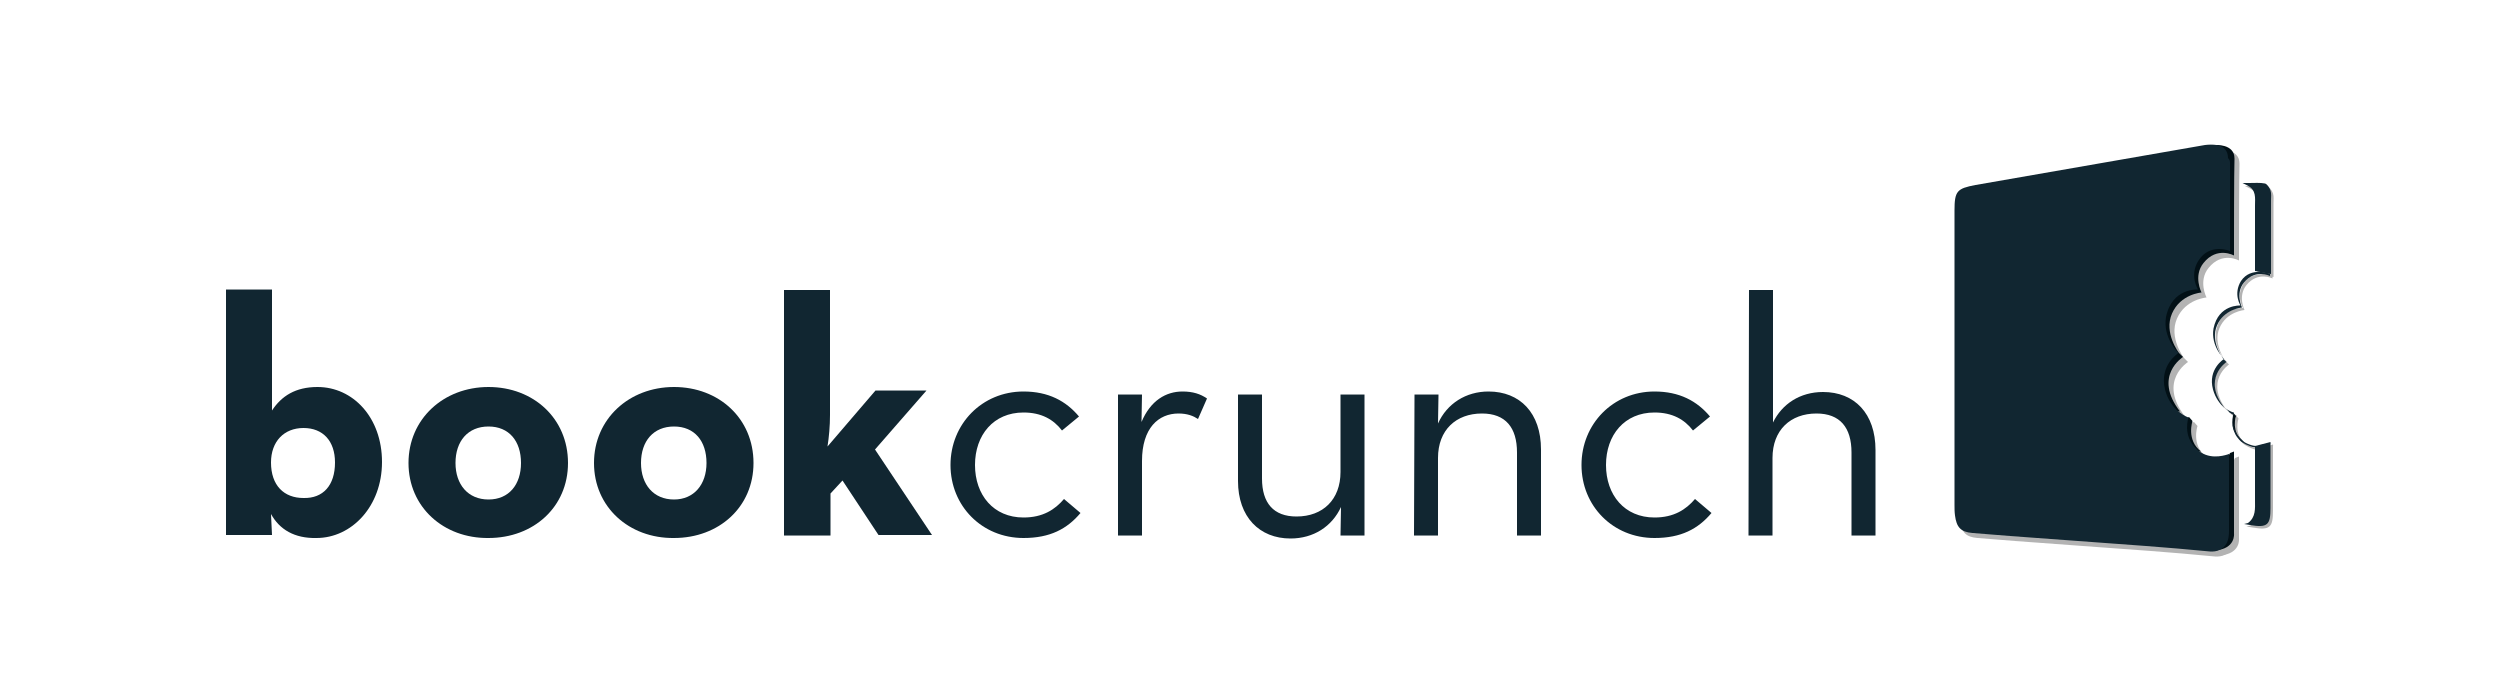 <?xml version="1.0" encoding="utf-8"?>
<!-- Generator: Adobe Illustrator 19.1.0, SVG Export Plug-In . SVG Version: 6.00 Build 0)  -->
<svg version="1.1" id="Layer_1" xmlns="http://www.w3.org/2000/svg" xmlns:xlink="http://www.w3.org/1999/xlink" x="0px" y="0px"
	 viewBox="-47 351.8 500 138.2" style="enable-background:new -47 351.8 500 138.2;" xml:space="preserve">
<style type="text/css">
	.st0{opacity:0.3;}
	.st1{fill:#021016;}
	.st2{fill:#112631;}
</style>
<g>
	<g>
		<g>
			<g class="st0">
				<path d="M402.2,440.7c-2.6-2-1.5-5.2-1.5-5.2l-0.5-0.6c0,0-0.6,2.2,0.3,3.9C401.4,440.5,402.2,440.7,402.2,440.7z"/>
				<path d="M398.5,433.9c0.5,0.4,1.1,0.7,1.7,0.9h0.1v0.1c-0.3,1-0.3,2,0,3c0.1,0.2,0.2,0.5,0.3,0.7c0.1,0.2,0.2,0.4,0.4,0.7
					c0.2,0.2,0.3,0.4,0.5,0.6l0.3,0.3l0.3,0.3c0.2,0.2,0.4,0.3,0.6,0.4s0.4,0.2,0.7,0.3c0.5,0.2,1,0.3,1.5,0.3s1,0,1.5-0.1
					c0.2-0.1,0.5-0.1,0.7-0.2l0.7-0.3l-0.7,0.4c-0.2,0.1-0.5,0.2-0.7,0.3c-0.5,0.1-1,0.2-1.5,0.2s-1-0.1-1.5-0.3
					c-0.2-0.1-0.5-0.2-0.7-0.3s-0.5-0.3-0.7-0.4l-0.3-0.2l-0.3-0.3c-0.2-0.2-0.3-0.4-0.5-0.6c-0.1-0.2-0.3-0.4-0.4-0.7
					c-0.1-0.2-0.2-0.5-0.3-0.7c-0.1-0.3-0.1-0.5-0.2-0.8c0-0.3,0-0.5,0-0.8c0-0.5,0.1-1,0.3-1.5v0.1c-0.3-0.1-0.6-0.3-0.9-0.5
					C399,434.3,398.8,434.1,398.5,433.9z"/>
				<path d="M407.6,407.1c0,0-3.9-1.6-5.9,1.4c-1.6,2.6-0.1,4.9-0.1,4.9s-4.4-0.3-5.4,4.6c-0.6,3.5,2.1,6.1,2.1,6.1s-3.3,2-2.2,6.1
					c0.5,1.8,1.5,3,2.3,3.7l0,0c-4.6-5.9,0.4-9.2,0.4-9.2l-0.7-0.7c0,0-2.6-3.4-1.2-6.6c1.4-3.3,5-3.6,5-3.6s-1.4-2.8,0.4-5
					c2.3-2.8,5.2-1.3,5.2-1.3v-0.4H407.6z"/>
				<path d="M404.5,406.6c0-4.4,0-8.7,0-13.1c0-1.5,0.3-3.1-1.5-4l-1-0.5h1.3c1.1,0,2.2-0.1,3.2,0.1c0.4,0.1,0.9,0.8,1.1,1.4
					c0.2,0.6,0.1,1.3,0.1,1.9c0,4.9,0,9.9,0,14.8"/>
				<path d="M407.6,440.7c0,4.4,0,8.8,0,13.2c0,3.4-0.6,4-4.1,3.4l-1.2-0.2l0.8-0.2c1.6-1.2,1.4-2.9,1.4-4.6c0-3.7,0-7.1,0-10.8"/>
			</g>
			<g>
				<g>
					<path class="st1" d="M401.7,440.2c-2.6-2-1.5-5.2-1.5-5.2l-0.5-0.6c0,0-0.6,2.2,0.3,3.9C400.9,439.9,401.7,440.2,401.7,440.2z"
						/>
				</g>
				<g>
					<path class="st2" d="M398,433.4c0.5,0.4,1.1,0.7,1.7,0.9h0.1v0.1c-0.3,1-0.3,2,0,3c0.1,0.2,0.2,0.5,0.3,0.7
						c0.1,0.2,0.2,0.4,0.4,0.7c0.2,0.2,0.3,0.4,0.5,0.6l0.3,0.3l0.3,0.3c0.2,0.2,0.4,0.3,0.6,0.4s0.4,0.2,0.7,0.3
						c0.5,0.2,1,0.3,1.5,0.3s1,0,1.5-0.1c0.2-0.1,0.5-0.1,0.7-0.2l0.7-0.3l-0.7,0.4c-0.2,0.1-0.5,0.2-0.7,0.3
						c-0.5,0.1-1,0.2-1.5,0.2s-1-0.1-1.5-0.3c-0.2-0.1-0.5-0.2-0.7-0.3s-0.5-0.3-0.7-0.4l-0.3-0.2l-0.3-0.3
						c-0.2-0.2-0.3-0.4-0.5-0.6c-0.1-0.2-0.3-0.4-0.4-0.7c-0.1-0.2-0.2-0.5-0.3-0.7c-0.1-0.3-0.1-0.5-0.2-0.8c0-0.3,0-0.5,0-0.8
						c0-0.5,0.1-1,0.3-1.5v0.1c-0.3-0.1-0.6-0.3-0.9-0.5C398.5,433.8,398.2,433.6,398,433.4z"/>
				</g>
				<path class="st2" d="M407.1,406.6c0,0-3.9-1.6-5.9,1.4c-1.6,2.6-0.1,4.9-0.1,4.9s-4.4-0.3-5.4,4.6c-0.6,3.5,2.1,6.1,2.1,6.1
					s-3.3,2-2.2,6.1c0.5,1.8,1.5,3,2.3,3.7l0,0c-4.6-5.9,0.4-9.2,0.4-9.2l-0.7-0.7c0,0-2.6-3.4-1.2-6.6c1.4-3.3,5-3.6,5-3.6
					s-1.4-2.8,0.4-5c2.3-2.8,5.2-1.3,5.2-1.3v-0.4H407.1z"/>
				<g>
					<path class="st2" d="M404,406c0-4.4,0-8.7,0-13.1c0-1.5,0.3-3.1-1.5-4l-1-0.5h1.3c1.1,0,2.2-0.1,3.2,0.1
						c0.4,0.1,0.9,0.8,1.1,1.4s0.1,1.3,0.1,1.9c0,4.9,0,9.9,0,14.8"/>
				</g>
				<g>
					<path class="st2" d="M407.1,440.2c0,4.4,0,8.8,0,13.2c0,3.4-0.6,4-4.1,3.4l-1.2-0.2l0.8-0.2c1.6-1.2,1.4-2.9,1.4-4.6
						c0-3.7,0-7.1,0-10.8"/>
				</g>
			</g>
		</g>
		<g>
			<g class="st0">
				<path d="M400,443.4l0.8-0.3v16.4c0,0,0.4,3.1-3.9,3.4l2-17.4L400,443.4z"/>
				<path d="M400.8,401v2.9c0,0-3.4-1.9-6.1,1.5c-2.1,2.6-0.4,5.9-0.4,5.9s-4.2,0.3-5.9,4.2c-1.7,3.9,1.4,7.9,1.4,7.9l0.8,0.8
					c0,0-6.1,3.8-0.6,10.9l-5.5-0.4v-50.9l12.5-2c0,0,3.9-0.3,3.9,2.7C400.8,387.4,400.8,401,400.8,401z"/>
				<path d="M391.8,436.2l0.7,0.8c0,0-1.3,3.8,1.7,6.1l-1.6-0.1l-2-3.5v-2.6L391.8,436.2z"/>
				<path d="M400,385.5V403c0,0-4-1.7-6.3,1.9c-1.9,3-0.1,5.8-0.1,5.8s-5.2-0.4-6.4,5.5c-0.7,4.2,2.5,7.2,2.5,7.2s-3.9,2.4-2.7,7.3
					c1.1,4.4,4.7,5.6,4.7,5.6s-1.3,3.6,1.6,6.3c2.3,2.2,5.2,1.4,6.2,1.1c0.2-0.1,0.3-0.1,0.3-0.1c0,1.8,0,3.6,0,5.3
					c0,3.4,0,6.7,0,10.1c0,0.8-0.1,1.8-0.5,2.5c-0.7,1.2-1.9,1.7-3.3,1.6c-4.3-0.4-8.6-0.8-12.8-1.1l-27.2-2c-2.5-0.2-5-0.4-7.5-0.6
					c-2.4-0.2-3.2-1.2-3.5-3.5c-0.1-0.7-0.1-1.4-0.1-2.1v-58.9c0-3.9,0.5-4.4,4.2-5.1c15.3-2.7,30.6-5.3,45.9-8
					c0.8-0.1,1.6-0.1,2.3,0c1.4,0.2,2.3,1.1,2.3,2.6C400,384.8,400,385.1,400,385.5z"/>
				<path d="M400,443.4v5.3l0,0C400,447,400,445.2,400,443.4L400,443.4z"/>
			</g>
			<g>
				<g>
					<g>
						<path class="st1" d="M399,442.4l0.8-0.3v16.4c0,0,0.4,3.1-3.9,3.4l2-17.4L399,442.4z"/>
					</g>
					<g>
						<path class="st1" d="M399.8,400v2.9c0,0-3.4-1.9-6.1,1.5c-2.1,2.6-0.4,5.9-0.4,5.9s-4.2,0.3-5.9,4.2c-1.7,3.9,1.4,7.9,1.4,7.9
							l0.8,0.8c0,0-6.1,3.8-0.6,10.9l-5.5-0.4v-50.9l12.5-2c0,0,3.9-0.3,3.9,2.7C399.8,386.4,399.8,400,399.8,400z"/>
					</g>
					<g>
						<path class="st1" d="M390.8,435.2l0.7,0.8c0,0-1.3,3.8,1.7,6.1l-1.6-0.1l-2-3.5v-2.6L390.8,435.2z"/>
					</g>
					<path class="st2" d="M399,384.5V402c0,0-4-1.7-6.3,1.9c-1.9,3-0.1,5.8-0.1,5.8s-5.2-0.4-6.4,5.5c-0.7,4.2,2.5,7.2,2.5,7.2
						s-3.9,2.4-2.7,7.3c1.1,4.4,4.7,5.6,4.7,5.6s-1.3,3.6,1.6,6.3c2.3,2.2,5.2,1.4,6.2,1.1c0.2-0.1,0.3-0.1,0.3-0.1
						c0,1.8,0,3.6,0,5.3c0,3.4,0,6.7,0,10.1c0,0.8-0.1,1.8-0.5,2.5c-0.7,1.2-1.9,1.7-3.3,1.6c-4.3-0.4-8.6-0.8-12.8-1.1l-27.2-2
						c-2.5-0.2-5-0.4-7.5-0.6c-2.4-0.2-3.2-1.2-3.5-3.5c-0.1-0.7-0.1-1.4-0.1-2.1v-58.9c0-3.9,0.5-4.4,4.2-5.1
						c15.3-2.7,30.6-5.3,45.9-8c0.8-0.1,1.6-0.1,2.3,0c1.4,0.2,2.3,1.1,2.3,2.6C399,383.8,399,384.1,399,384.5z"/>
					<g>
						<path class="st2" d="M399,442.4v5.3l0,0C399,446,399,444.2,399,442.4L399,442.4z"/>
					</g>
				</g>
			</g>
		</g>
	</g>
	<g>
		<g>
			<path class="st2" d="M7.2,454.6l0.2,4.2h-9.2v-49.1h9.2v24.2c1.9-2.9,4.7-4.7,9.1-4.7c7.1,0,12.9,6.1,12.9,15
				s-6.1,15.2-13.1,15.2C11.9,459.5,8.9,457.7,7.2,454.6z M20,444.3c0-4.3-2.4-6.9-6.3-6.9s-6.5,2.7-6.5,6.9c0,4.6,2.6,7.1,6.5,7.1
				C17.6,451.5,20,448.9,20,444.3z"/>
			<path class="st2" d="M34.7,444.4c0-8.8,7-15.2,16-15.2s15.9,6.3,15.9,15.2c0,8.8-6.9,15-15.9,15
				C41.7,459.5,34.7,453.2,34.7,444.4z M57.2,444.4c0-4.4-2.4-7.3-6.5-7.3s-6.6,2.9-6.6,7.3c0,4.3,2.5,7.3,6.6,7.3
				S57.2,448.7,57.2,444.4z"/>
			<path class="st2" d="M71.8,444.4c0-8.8,7-15.2,16-15.2s15.9,6.3,15.9,15.2c0,8.8-6.9,15-15.9,15
				C78.8,459.5,71.8,453.2,71.8,444.4z M94.3,444.4c0-4.4-2.4-7.3-6.5-7.3s-6.6,2.9-6.6,7.3c0,4.3,2.5,7.3,6.6,7.3
				C91.8,451.7,94.3,448.7,94.3,444.4z"/>
			<path class="st2" d="M119,458.9h-9.2v-49.1h9.2v25c0,2.2-0.2,4.4-0.5,6.3l9.6-11.2h10.2L128,441.7l11.4,17.1h-10.7l-7.2-10.9
				l-2.4,2.6v8.4H119z"/>
			<path class="st2" d="M143.1,444.8c0-8.2,6.3-14.7,14.6-14.7c5,0,8.5,1.9,11.1,5l-3.4,2.8c-1.7-2.2-4.1-3.6-7.7-3.6
				c-6,0-9.7,4.5-9.7,10.5s3.7,10.5,9.7,10.5c3.9,0,6.3-1.6,8.1-3.7l3.3,2.8c-2.7,3.2-6.1,5-11.4,5
				C149.4,459.4,143.1,453,143.1,444.8z"/>
			<path class="st2" d="M176.6,430.7h4.8l-0.1,5.5c1.8-4.3,4.9-6.1,8.2-6.1c2.1,0,3.6,0.5,4.9,1.4l-1.8,4.1
				c-0.9-0.6-2.1-1.1-3.9-1.1c-4,0-7.3,2.9-7.3,9.5v14.9h-4.8L176.6,430.7L176.6,430.7z"/>
			<path class="st2" d="M200.6,448v-17.3h4.8v16.8c0,4.9,2.3,7.6,6.9,7.6c5.3,0,8.8-3.4,8.8-8.9v-15.5h4.8v28.2h-4.8l0.1-5.7
				c-1.8,3.9-5.5,6.3-10.1,6.3C204.9,459.5,200.6,455.2,200.6,448z"/>
			<path class="st2" d="M235.9,430.7h4.8l-0.1,5.8c1.8-4,5.6-6.4,10.1-6.4c6.3,0,10.5,4.3,10.5,11.6v17.2h-4.8v-16.6
				c0-5-2.3-7.8-7-7.8c-5.2,0-8.8,3.3-8.8,8.9v15.5h-4.8L235.9,430.7L235.9,430.7z"/>
			<path class="st2" d="M269.3,444.8c0-8.2,6.3-14.7,14.6-14.7c5,0,8.5,1.9,11.1,5l-3.4,2.8c-1.7-2.2-4.1-3.6-7.7-3.6
				c-6,0-9.7,4.5-9.7,10.5s3.7,10.5,9.7,10.5c3.9,0,6.3-1.6,8.1-3.7l3.3,2.8c-2.7,3.2-6.1,5-11.4,5
				C275.6,459.4,269.3,453,269.3,444.8z"/>
			<path class="st2" d="M302.8,409.8h4.8v26.5c1.8-3.7,5.4-6.1,10-6.1c6.3,0,10.5,4.3,10.5,11.6v17.1h-4.8v-16.6c0-5-2.3-7.8-7-7.8
				c-5.2,0-8.8,3.3-8.8,8.9v15.5h-4.8L302.8,409.8L302.8,409.8z"/>
		</g>
	</g>
</g>
</svg>
